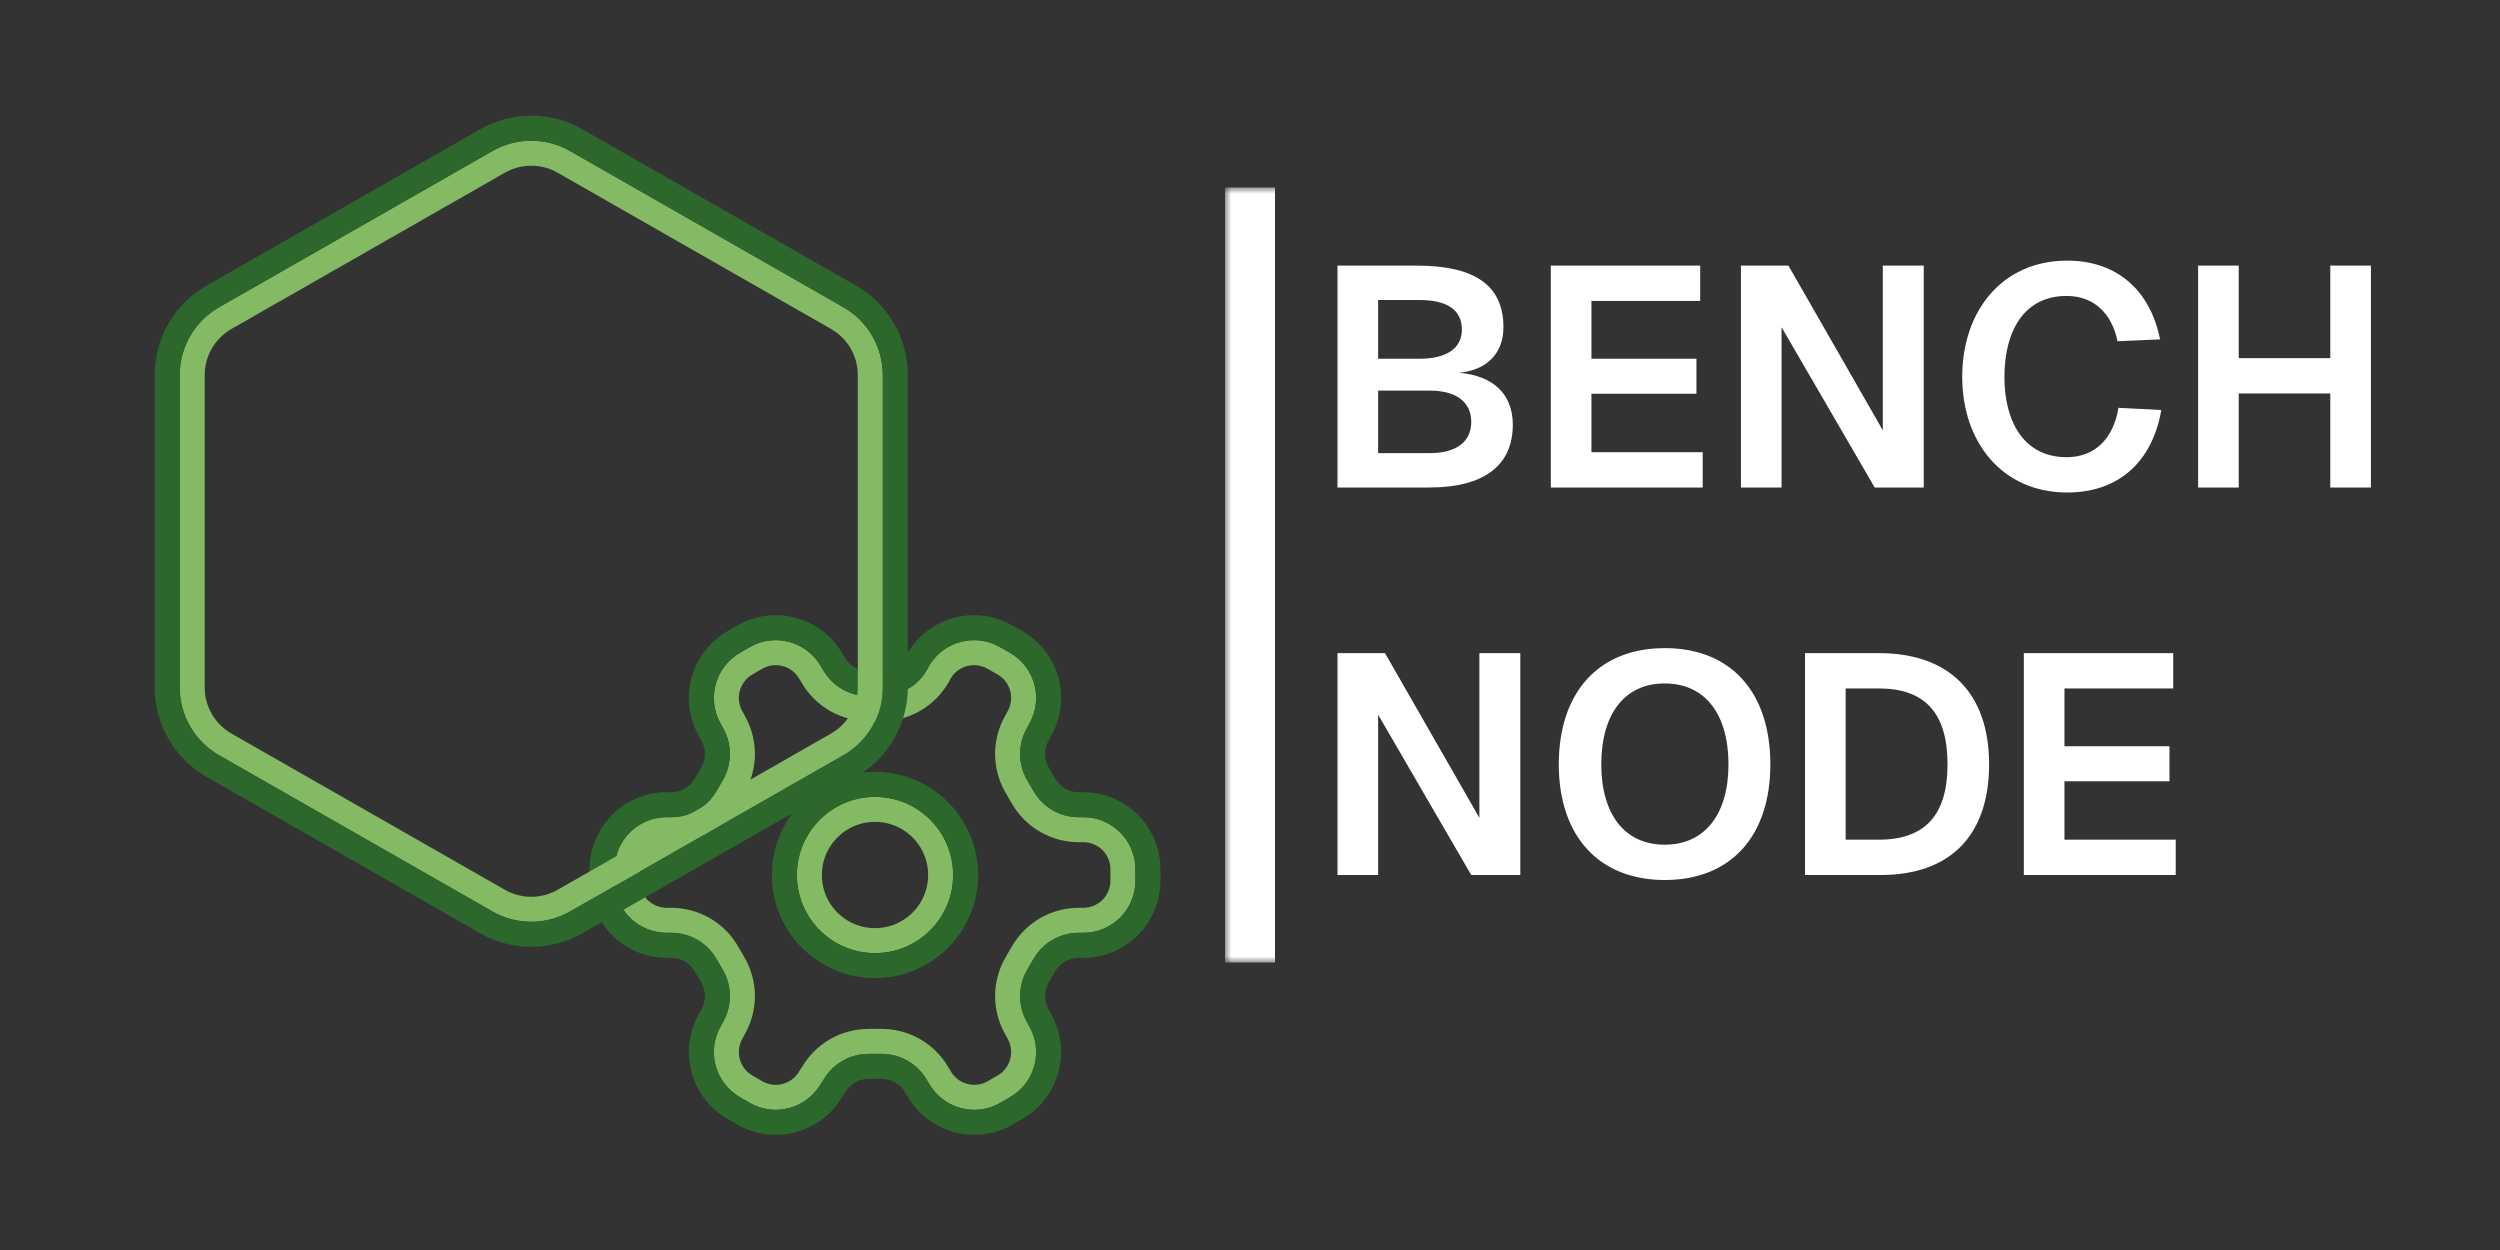 <svg width="200" height="100" viewBox="0 0 200 100" fill="none" xmlns="http://www.w3.org/2000/svg">
<rect x="0" y="0" width="200" height="100" fill="#333333" stroke="none"/>
<path d="M53.709 73.625H53.708H53.333C52.493 73.625 51.688 73.291 51.094 72.698C50.5 72.104 50.167 71.298 50.167 70.458V69.542C50.167 68.702 50.5 67.896 51.094 67.302C51.688 66.709 52.493 66.375 53.333 66.375H53.708H53.709C54.615 66.374 55.505 66.135 56.29 65.681C57.074 65.228 57.724 64.577 58.178 63.793C58.178 63.793 58.178 63.792 58.178 63.792L58.698 62.898L58.699 62.896C59.153 62.11 59.392 61.219 59.392 60.312C59.392 59.411 59.156 58.526 58.708 57.745L58.549 57.446C58.544 57.436 58.538 57.427 58.533 57.417C58.114 56.69 58 55.827 58.217 55.017C58.433 54.206 58.963 53.515 59.688 53.095C59.689 53.095 59.689 53.094 59.689 53.094L60.479 52.637C60.479 52.637 60.479 52.637 60.479 52.637C61.206 52.218 62.069 52.104 62.879 52.321C63.69 52.538 64.381 53.067 64.801 53.793L64.809 53.806L64.993 54.112C65.448 54.897 66.101 55.548 66.888 56C67.677 56.454 68.571 56.691 69.481 56.688H70.519C71.429 56.691 72.323 56.454 73.112 56C73.901 55.547 74.557 54.893 75.012 54.104C75.017 54.094 75.023 54.085 75.028 54.075L75.186 53.779C75.607 53.06 76.295 52.536 77.1 52.321C77.91 52.104 78.774 52.218 79.5 52.637L79.5 52.637L79.509 52.642L80.316 53.097C81.04 53.518 81.567 54.208 81.783 55.017C82 55.827 81.886 56.69 81.467 57.417C81.462 57.427 81.456 57.436 81.451 57.446L81.292 57.745C80.844 58.526 80.608 59.411 80.608 60.312C80.608 61.219 80.847 62.11 81.301 62.896L81.302 62.898L81.822 63.792C81.822 63.792 81.822 63.793 81.823 63.793C82.275 64.577 82.927 65.228 83.71 65.681C84.495 66.135 85.385 66.374 86.291 66.375H86.292H86.667C87.507 66.375 88.312 66.709 88.906 67.302C89.5 67.896 89.833 68.702 89.833 69.542V70.458C89.833 71.298 89.5 72.104 88.906 72.698C88.312 73.291 87.507 73.625 86.667 73.625L86.292 73.625L86.291 73.625C85.385 73.626 84.495 73.865 83.71 74.319C82.926 74.772 82.275 75.423 81.822 76.207C81.822 76.207 81.822 76.208 81.822 76.208L81.302 77.102L81.301 77.104C80.847 77.89 80.608 78.781 80.608 79.688C80.608 80.588 80.844 81.474 81.292 82.255L81.451 82.554C81.456 82.564 81.462 82.573 81.467 82.583C81.886 83.31 82 84.173 81.783 84.983C81.567 85.794 81.037 86.485 80.311 86.905C80.311 86.905 80.311 86.906 80.311 86.906L79.521 87.363C79.521 87.363 79.521 87.363 79.52 87.363C78.794 87.782 77.931 87.896 77.121 87.679C76.31 87.462 75.619 86.933 75.199 86.207L75.191 86.194L75.007 85.888C74.552 85.103 73.899 84.452 73.112 84C72.323 83.546 71.429 83.309 70.519 83.312L69.458 83.312L69.452 83.312C68.551 83.318 67.666 83.559 66.887 84.013C66.117 84.46 65.476 85.099 65.026 85.867L64.835 86.154C64.823 86.171 64.812 86.189 64.801 86.207C64.381 86.933 63.69 87.462 62.879 87.679C62.069 87.896 61.206 87.782 60.479 87.363C60.479 87.363 60.479 87.363 60.479 87.363L59.689 86.906C59.689 86.906 59.689 86.905 59.688 86.905C58.963 86.485 58.433 85.794 58.217 84.983C58 84.173 58.114 83.31 58.533 82.583C58.538 82.573 58.544 82.564 58.549 82.554L58.708 82.255C59.156 81.474 59.392 80.588 59.392 79.688C59.392 78.781 59.153 77.89 58.699 77.104L58.698 77.102L58.178 76.208C58.178 76.208 58.178 76.207 58.178 76.207C57.725 75.423 57.074 74.772 56.29 74.319C55.505 73.865 54.615 73.626 53.709 73.625Z" stroke="#84BA64" stroke-width="2" stroke-linecap="round" stroke-linejoin="round"/>
<path d="M70 64.75C72.9 64.75 75.25 67.1 75.25 70C75.25 72.9 72.9 75.25 70 75.25C67.1 75.25 64.75 72.9 64.75 70C64.75 67.1 67.1 64.75 70 64.75Z" stroke="#84BA64" stroke-width="2" stroke-linecap="round" stroke-linejoin="round"/>
<path d="M56.447 77.208L56.448 77.211L56.967 78.104C56.968 78.105 56.968 78.105 56.968 78.105C57.245 78.587 57.392 79.132 57.392 79.688C57.392 80.243 57.245 80.789 56.967 81.271C56.962 81.281 56.956 81.29 56.951 81.3L56.792 81.599C56.115 82.781 55.932 84.183 56.285 85.5C56.638 86.822 57.502 87.95 58.686 88.636L58.687 88.636L59.478 89.095L59.48 89.095C60.665 89.779 62.074 89.965 63.396 89.611C64.707 89.26 65.828 88.408 66.515 87.238L66.707 86.951C66.719 86.933 66.73 86.914 66.741 86.896C67.017 86.417 67.414 86.019 67.892 85.742C68.369 85.464 68.91 85.316 69.462 85.312L70.521 85.312L70.525 85.312C71.083 85.31 71.632 85.456 72.115 85.734C72.599 86.012 73.001 86.413 73.28 86.896L73.288 86.91L73.472 87.217C74.159 88.397 75.284 89.258 76.604 89.611C77.926 89.965 79.335 89.779 80.52 89.095L80.522 89.095L81.314 88.636L81.314 88.636C82.498 87.95 83.362 86.822 83.715 85.5C84.067 84.183 83.885 82.781 83.208 81.599L83.049 81.3C83.044 81.29 83.038 81.281 83.033 81.271C82.755 80.789 82.608 80.243 82.608 79.688C82.608 79.132 82.754 78.587 83.032 78.106C83.032 78.105 83.032 78.105 83.033 78.104L83.552 77.211L83.553 77.208C83.831 76.727 84.23 76.328 84.711 76.05C85.192 75.772 85.737 75.626 86.292 75.625C86.292 75.625 86.292 75.625 86.293 75.625L86.667 75.625C88.037 75.625 89.351 75.081 90.32 74.112C91.289 73.143 91.833 71.829 91.833 70.458V69.542C91.833 68.171 91.289 66.857 90.32 65.888C89.351 64.919 88.037 64.375 86.667 64.375H86.293C85.737 64.374 85.192 64.228 84.711 63.95C84.23 63.672 83.831 63.273 83.553 62.792L83.552 62.789L83.033 61.896C83.032 61.895 83.032 61.895 83.032 61.895C82.754 61.413 82.608 60.868 82.608 60.312C82.608 59.757 82.755 59.211 83.033 58.729C83.036 58.723 83.039 58.717 83.043 58.712C83.045 58.708 83.047 58.704 83.049 58.7L83.208 58.401C83.885 57.219 84.067 55.817 83.715 54.5C83.362 53.178 82.498 52.05 81.314 51.364L81.314 51.364L81.304 51.358L80.5 50.905C80.498 50.904 80.497 50.903 80.496 50.902C79.311 50.22 77.904 50.036 76.583 50.389C75.261 50.742 74.133 51.606 73.447 52.791C73.444 52.796 73.441 52.801 73.438 52.807C73.435 52.812 73.433 52.816 73.43 52.821L73.272 53.118C72.993 53.595 72.594 53.991 72.115 54.266C71.632 54.544 71.083 54.69 70.525 54.688H70.521L69.479 54.688L69.475 54.688C68.917 54.69 68.368 54.544 67.885 54.266C67.401 53.988 66.999 53.587 66.72 53.104L66.712 53.09L66.528 52.783C65.841 51.603 64.715 50.742 63.396 50.389C62.074 50.035 60.665 50.221 59.48 50.905L59.478 50.905L58.687 51.364L58.686 51.364C57.502 52.05 56.638 53.178 56.285 54.5C55.932 55.817 56.115 57.219 56.792 58.401L56.951 58.7C56.956 58.71 56.962 58.719 56.967 58.729C57.245 59.211 57.392 59.757 57.392 60.312C57.392 60.868 57.245 61.414 56.968 61.895C56.968 61.895 56.968 61.895 56.967 61.896L56.448 62.789L56.447 62.792C56.169 63.273 55.77 63.672 55.289 63.95C54.808 64.228 54.263 64.374 53.707 64.375H53.333C51.963 64.375 50.649 64.919 49.68 65.888C48.711 66.857 48.167 68.171 48.167 69.542V70.458C48.167 71.829 48.711 73.143 49.68 74.112C50.649 75.081 51.963 75.625 53.333 75.625L53.707 75.625C53.708 75.625 53.708 75.625 53.708 75.625C54.263 75.626 54.808 75.772 55.289 76.05C55.77 76.328 56.169 76.727 56.447 77.208Z" stroke="#2C682C" stroke-width="2" stroke-linecap="round" stroke-linejoin="round"/>
<path d="M77.25 70C77.25 65.996 74.004 62.75 70 62.75C65.996 62.75 62.75 65.996 62.75 70C62.75 74.004 65.996 77.25 70 77.25C74.004 77.25 77.25 74.004 77.25 70Z" stroke="#2C682C" stroke-width="2" stroke-linecap="round" stroke-linejoin="round"/>
<path d="M45.125 12.96L45.129 12.962L67 25.46C67.001 25.46 67.001 25.46 67.002 25.461C67.798 25.921 68.46 26.583 68.92 27.379C69.381 28.176 69.624 29.08 69.625 30.001V54.999C69.624 55.92 69.381 56.824 68.92 57.621C68.46 58.417 67.798 59.079 67.002 59.539C67.001 59.54 67.001 59.54 67 59.54L45.129 72.038L45.125 72.04C44.327 72.501 43.422 72.744 42.5 72.744C41.578 72.744 40.673 72.501 39.875 72.04L39.871 72.038L18 59.54C17.999 59.54 17.999 59.54 17.998 59.539C17.202 59.079 16.54 58.417 16.08 57.621C15.619 56.824 15.376 55.92 15.375 54.999V30C15.376 29.08 15.619 28.176 16.08 27.379C16.54 26.583 17.202 25.921 17.998 25.461C17.999 25.46 17.999 25.46 18 25.46L39.871 12.962L39.875 12.96C40.673 12.499 41.578 12.256 42.5 12.256C43.422 12.256 44.327 12.499 45.125 12.96Z" stroke="#84BA64" stroke-width="2" stroke-linecap="round" stroke-linejoin="round"/>
<path d="M71.625 55.001V55V30V29.999C71.624 28.728 71.288 27.479 70.652 26.378C70.016 25.277 69.101 24.363 68 23.728L67.996 23.726L46.125 11.228C46.124 11.227 46.124 11.227 46.123 11.226C45.021 10.591 43.772 10.256 42.5 10.256C41.228 10.256 39.979 10.591 38.877 11.226C38.876 11.227 38.876 11.227 38.875 11.228L17.004 23.726L17.004 23.726L17 23.728C15.899 24.363 14.984 25.277 14.348 26.378C13.712 27.479 13.376 28.728 13.375 29.999V30L13.375 55L13.375 55.001C13.376 56.272 13.712 57.521 14.348 58.622C14.984 59.722 15.899 60.637 17 61.272L17.004 61.275L38.875 73.772C38.876 73.773 38.877 73.773 38.877 73.774C39.979 74.409 41.228 74.744 42.5 74.744C43.772 74.744 45.021 74.409 46.123 73.774C46.123 73.773 46.124 73.773 46.125 73.772L67.996 61.275L68 61.272C69.101 60.637 70.016 59.722 70.652 58.622C71.288 57.521 71.624 56.272 71.625 55.001Z" stroke="#2C682C" stroke-width="2" stroke-linecap="round" stroke-linejoin="round"/>
<mask id="path-7-outside-1_5_23" maskUnits="userSpaceOnUse" x="98" y="15" width="94" height="62" fill="black">
<rect fill="white" x="98" y="15" width="94" height="62"/>
<path d="M100 15H192V77H100V15Z"/>
</mask>
<path d="M102 77V15H98V77H102Z" fill="white" mask="url(#path-7-outside-1_5_23)"/>
<path d="M107 39V21.25H113.35C117.975 21.25 120.275 22.825 120.275 26.175C120.275 28.25 118.975 29.6 116.725 29.825C119.475 30.05 121.025 31.55 121.025 33.975C121.025 37.25 118.7 39 114.35 39H107ZM110.25 36.25H114.4C116.425 36.25 117.7 35.4 117.7 33.75C117.7 32.125 116.45 31.25 114.4 31.25H110.25V36.25ZM110.25 28.7H113.55C115.675 28.7 116.95 27.9 116.95 26.375C116.95 24.775 115.75 24 113.55 24H110.25V28.7ZM124.065 21.25H136.015V24.075H127.315V28.7H135.715V31.5H127.315V36.175H136.215V39H124.065V21.25ZM139.275 21.25H143.075L150.625 34.425V21.25H153.9V39H149.975L142.525 26.175V39H139.275V21.25ZM172.903 32.8C172.203 36.875 169.553 39.4 165.378 39.4C160.178 39.4 156.978 35.375 156.978 30.15C156.978 24.9 160.153 20.85 165.378 20.85C169.353 20.85 172.028 23.225 172.803 27.15L169.403 27.3C168.928 25 167.453 23.675 165.328 23.675C161.878 23.675 160.353 26.55 160.353 30.15C160.353 33.725 161.903 36.575 165.328 36.575C167.553 36.575 169.053 35.15 169.478 32.625L172.903 32.8ZM175.848 39V21.25H179.098V28.65H186.423V21.25H189.673V39H186.423V31.475H179.098V39H175.848ZM107 52.25H110.8L118.35 65.425V52.25H121.625V70H117.7L110.25 57.175V70H107V52.25ZM133.178 70.4C127.903 70.4 124.703 66.875 124.703 61.15C124.703 55.375 127.903 51.85 133.178 51.85C138.478 51.85 141.628 55.375 141.628 61.15C141.628 66.875 138.478 70.4 133.178 70.4ZM128.103 61.15C128.103 65.15 129.978 67.575 133.178 67.575C136.378 67.575 138.278 65.15 138.278 61.15C138.278 57.1 136.378 54.675 133.178 54.675C129.978 54.675 128.103 57.1 128.103 61.15ZM150.302 52.25C155.952 52.25 159.127 55.45 159.127 61.15C159.127 66.825 156.027 70 150.452 70H144.402V52.25H150.302ZM147.652 67.175H150.302C154.002 67.175 155.802 65.2 155.802 61.15C155.802 57.05 154.002 55.075 150.302 55.075H147.652V67.175ZM161.907 52.25H173.857V55.075H165.157V59.7H173.557V62.5H165.157V67.175H174.057V70H161.907V52.25Z" fill="white"/>
</svg>
